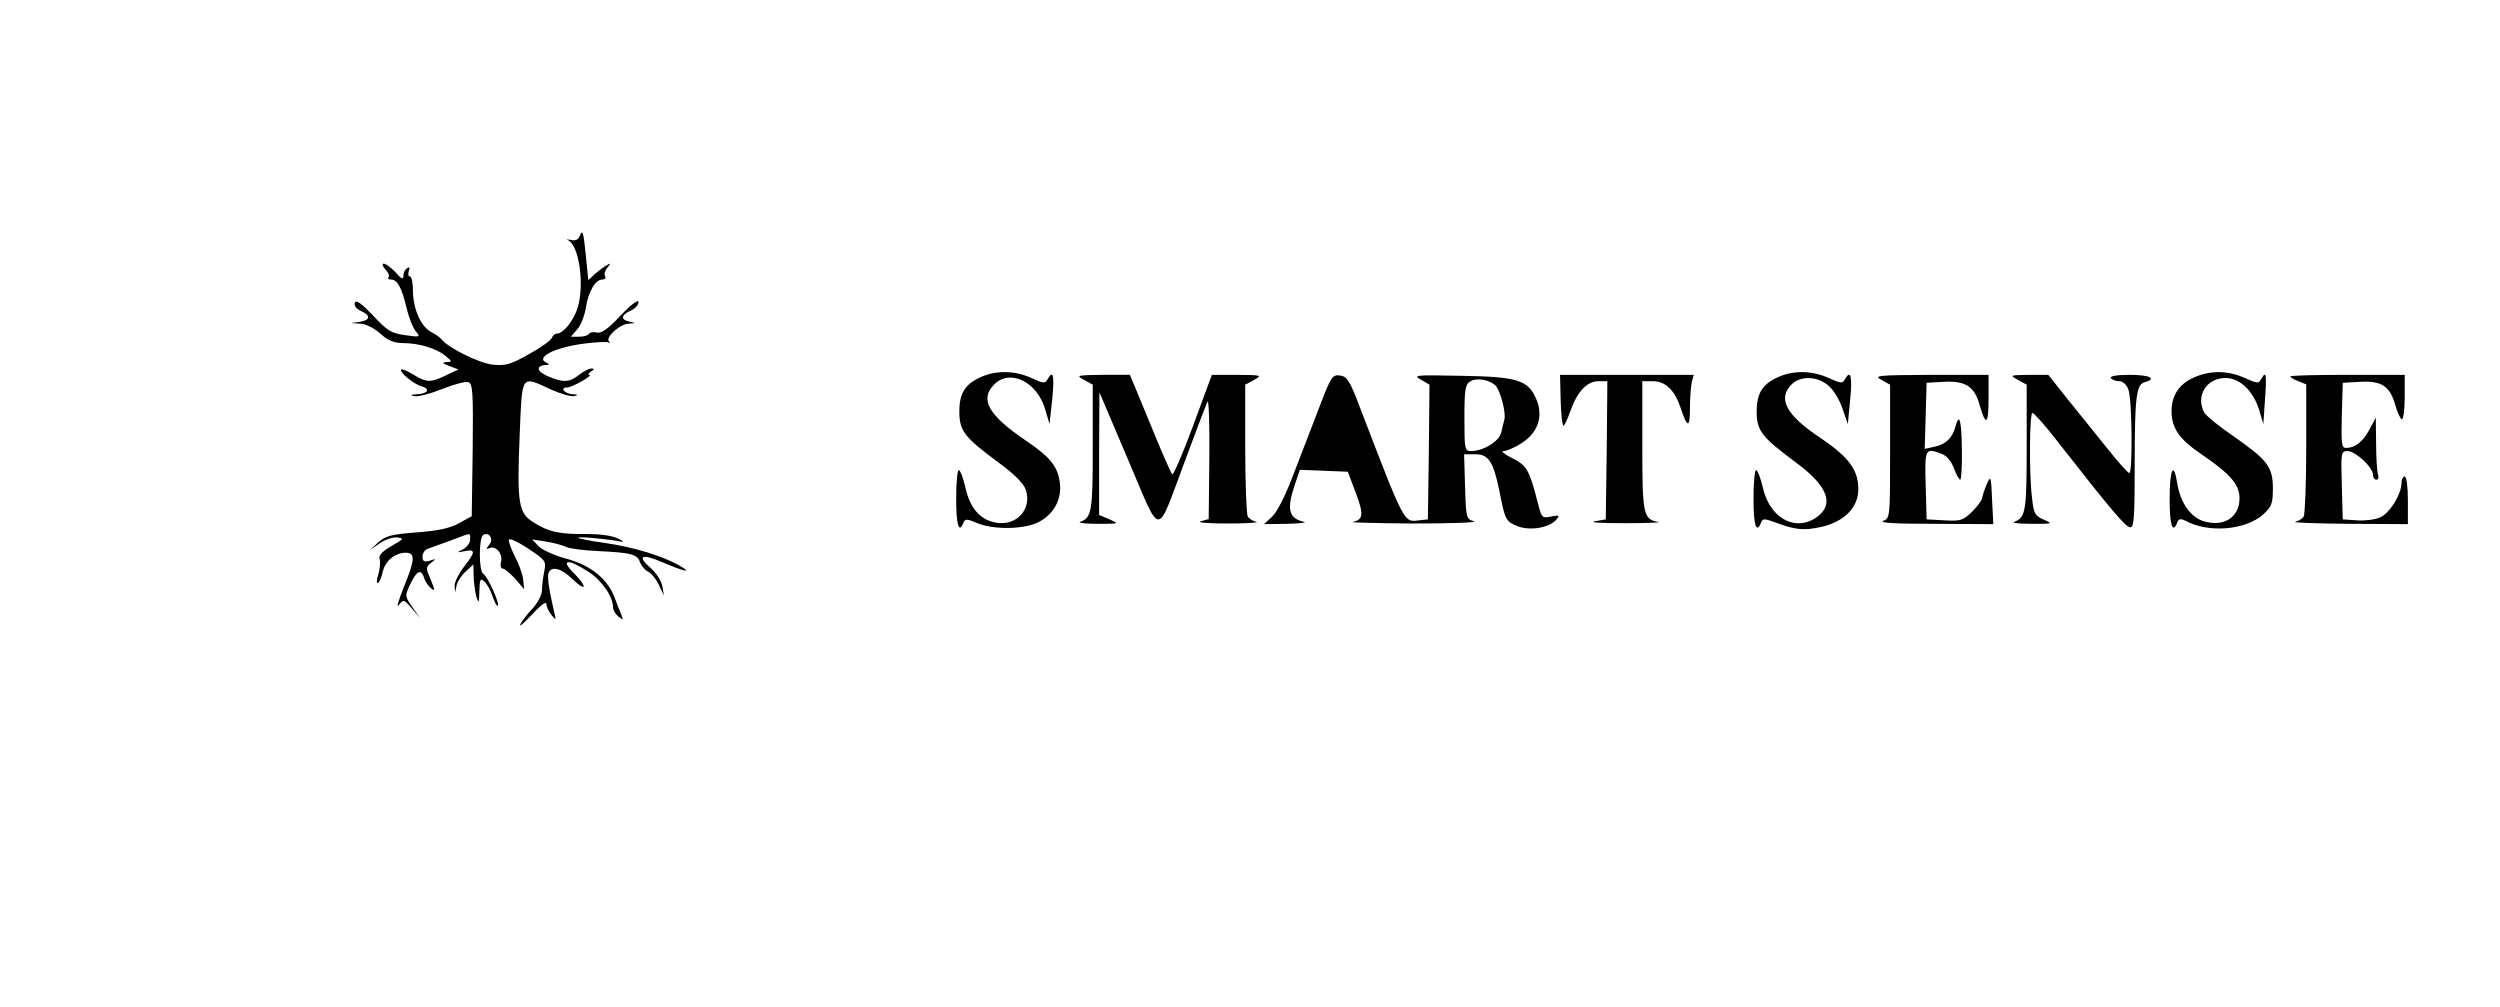 <?xml version="1.0" standalone="no"?>
<!DOCTYPE svg PUBLIC "-//W3C//DTD SVG 20010904//EN"
 "http://www.w3.org/TR/2001/REC-SVG-20010904/DTD/svg10.dtd">
<svg version="1.0" xmlns="http://www.w3.org/2000/svg"
 width="787pt" height="317pt" viewBox="0 0 787 317"
 preserveAspectRatio="xMidYMid meet">
<g transform="translate(0,317) scale(0.1,-0.1)"
fill="#000000" stroke="none">
<path d="M1825 2427 c-5 -12 -14 -16 -29 -12 -11 2 -15 2 -8 -1 35 -16 53
-141 30 -214 -12 -39 -45 -80 -64 -80 -6 0 -14 -6 -17 -14 -3 -8 -36 -31 -72
-51 -57 -32 -73 -37 -113 -33 -43 4 -145 55 -163 81 -4 5 -17 14 -30 21 -33
16 -58 71 -59 129 0 26 -4 47 -10 47 -5 0 -6 7 -3 17 4 11 3 14 -5 9 -7 -4
-12 -15 -12 -24 0 -13 -6 -11 -25 11 -14 15 -31 27 -37 27 -6 0 -4 -8 5 -18
10 -10 14 -22 10 -25 -3 -4 0 -7 8 -7 20 0 34 -26 49 -90 7 -30 20 -63 29 -73
15 -18 14 -19 -34 -12 -44 6 -56 14 -101 62 -37 39 -53 50 -57 40 -3 -9 4 -19
19 -26 32 -14 30 -29 -3 -34 l-28 -4 29 -2 c16 0 44 -14 63 -31 24 -22 44 -30
71 -30 51 0 106 -17 134 -40 22 -18 22 -19 3 -20 -15 -1 -13 -4 9 -12 l29 -11
-38 -18 c-49 -24 -62 -24 -104 2 -18 11 -35 18 -38 16 -7 -8 40 -47 64 -53 29
-8 20 -24 -15 -25 -20 -1 -22 -3 -8 -6 10 -3 49 7 87 22 37 15 75 25 84 22 13
-6 15 -32 13 -214 l-3 -208 -40 -22 c-29 -16 -66 -24 -134 -29 -79 -6 -97 -11
-120 -31 l-26 -24 31 21 c17 12 42 20 55 18 22 -3 20 -5 -19 -27 -29 -17 -41
-30 -37 -41 3 -8 1 -30 -4 -48 -6 -18 -6 -30 -1 -27 5 3 11 19 15 35 7 34 39
60 72 60 31 0 30 -21 -7 -111 -16 -41 -23 -65 -15 -54 15 19 16 19 41 -10 l26
-30 -24 34 c-24 35 -24 35 -6 73 20 42 34 48 43 19 3 -11 13 -25 21 -32 14
-12 14 -8 0 26 -16 37 -16 40 1 53 17 13 16 14 -4 7 -18 -5 -23 -2 -23 13 0
11 8 22 18 25 9 3 42 15 72 26 66 25 60 25 60 3 0 -11 -10 -24 -22 -31 -22
-11 -22 -11 5 -6 35 7 34 -3 -3 -50 -16 -21 -29 -47 -29 -59 l2 -21 4 21 c2
12 15 32 29 45 l24 22 1 -39 c1 -21 5 -50 9 -64 7 -21 8 -18 9 19 1 37 3 42
15 31 8 -6 20 -27 26 -46 7 -20 14 -33 17 -31 7 7 -32 93 -46 101 -14 9 -14
113 0 122 19 11 34 -13 19 -31 -11 -13 -10 -15 2 -10 20 8 42 -20 35 -45 -3
-11 0 -20 6 -20 6 0 23 -15 39 -32 l28 -33 -3 30 c-2 17 -13 49 -26 73 -12 24
-21 48 -19 53 2 6 29 -7 61 -28 55 -37 57 -39 50 -73 -4 -19 -7 -46 -7 -60 -1
-14 -14 -38 -29 -55 -16 -16 -33 -39 -39 -50 -5 -11 11 3 36 30 27 29 46 44
46 34 0 -8 7 -24 16 -35 15 -18 15 -17 8 11 -16 71 -22 109 -17 122 9 22 40
14 73 -18 17 -17 34 -29 37 -26 3 4 -10 22 -30 42 -44 44 -21 48 44 6 43 -27
79 -79 79 -114 0 -8 8 -21 17 -28 15 -12 16 -12 9 6 -5 11 -14 35 -21 53 -21
58 -74 102 -151 123 -38 10 -78 28 -89 40 l-20 21 45 -7 c25 -4 53 -12 63 -17
10 -5 57 -11 104 -13 102 -5 120 -10 128 -36 4 -10 15 -24 26 -29 11 -6 26
-25 34 -43 l15 -32 -5 30 c-3 17 -20 42 -37 57 -44 38 -28 46 35 19 70 -30
100 -37 57 -12 -54 31 -146 59 -237 72 -46 6 -83 14 -83 16 0 5 95 -4 135 -12
11 -3 7 2 -10 10 -18 9 -57 14 -100 14 -83 -1 -118 6 -166 37 -47 29 -52 60
-43 276 8 192 3 186 98 142 31 -14 64 -23 74 -21 13 4 12 5 -5 6 -25 1 -42 21
-19 21 17 0 87 40 71 40 -5 0 -3 5 5 10 11 7 12 10 2 10 -8 0 -25 -9 -39 -20
-31 -24 -49 -25 -97 -5 -36 15 -41 34 -8 36 11 0 12 3 5 6 -41 16 18 48 113
61 38 5 74 7 79 4 6 -3 7 -1 2 3 -12 13 34 55 62 56 24 2 24 2 4 6 -30 6 -29
21 2 35 14 6 25 18 25 27 0 10 -23 -7 -56 -42 -40 -43 -61 -57 -75 -54 -10 3
-22 1 -25 -4 -3 -5 -17 -9 -31 -9 l-26 0 20 23 c11 12 23 42 27 67 8 52 30 90
52 90 8 0 12 5 9 10 -4 6 -1 18 7 27 11 14 11 16 -2 8 -8 -4 -25 -17 -37 -27
l-21 -20 -7 69 c-8 84 -11 93 -20 70z"/>
<path d="M3090 1984 c-51 -22 -70 -51 -70 -109 0 -61 15 -81 122 -160 50 -36
80 -67 87 -86 21 -61 -29 -117 -95 -104 -49 9 -81 46 -95 111 -7 30 -16 54
-21 54 -4 0 -8 -40 -8 -90 0 -82 9 -112 23 -75 5 12 11 12 44 -2 48 -20 137
-20 185 0 51 22 80 70 75 123 -6 54 -28 83 -106 136 -120 81 -148 131 -101
178 50 50 136 8 161 -81 l13 -44 8 74 c8 76 4 99 -13 69 -9 -16 -12 -16 -52 2
-50 23 -109 25 -157 4z"/>
<path d="M5600 1984 c-51 -22 -70 -51 -70 -109 0 -61 15 -80 121 -159 108 -79
127 -139 59 -180 -66 -38 -141 8 -161 101 -7 29 -16 53 -21 53 -4 0 -8 -40 -8
-90 0 -83 9 -112 24 -75 5 13 10 13 43 1 64 -24 90 -27 145 -15 73 16 118 61
118 119 0 61 -30 101 -120 162 -107 71 -135 123 -90 168 28 28 82 26 116 -4
16 -13 35 -45 44 -72 l17 -49 7 73 c8 75 2 100 -15 70 -9 -16 -12 -16 -52 2
-50 23 -109 25 -157 4z"/>
<path d="M6905 1981 c-47 -21 -70 -58 -69 -110 2 -51 26 -85 94 -131 91 -62
120 -95 120 -139 0 -60 -51 -92 -115 -71 -40 13 -71 58 -81 118 -11 72 -24 46
-24 -48 0 -83 9 -112 24 -75 4 12 10 13 25 6 73 -40 189 -30 245 19 27 25 31
34 31 82 0 68 -16 89 -123 164 -46 31 -87 65 -93 75 -28 53 7 109 67 109 45 0
87 -40 106 -101 l13 -44 5 75 c6 80 4 95 -11 68 -9 -16 -12 -16 -52 2 -53 24
-110 25 -162 1z"/>
<path d="M3413 1974 l27 -15 0 -197 c0 -202 -3 -222 -40 -235 -8 -3 17 -6 55
-6 69 0 69 0 38 14 l-33 14 0 193 1 193 91 -214 c106 -248 86 -248 179 0 33
90 65 173 70 184 4 12 7 -61 6 -175 l-2 -194 -25 -7 c-14 -4 25 -7 85 -7 61 0
101 3 90 5 -11 3 -23 10 -27 17 -4 6 -8 102 -8 213 l0 202 28 15 c26 15 24 15
-53 16 l-80 0 -59 -160 c-33 -89 -62 -157 -66 -153 -4 4 -36 77 -70 161 l-63
152 -86 0 c-82 -1 -85 -2 -58 -16z"/>
<path d="M4157 1898 c-20 -51 -56 -147 -82 -213 -28 -75 -55 -128 -71 -142
l-25 -23 73 1 c40 1 64 4 53 6 -49 12 -55 39 -29 117 l16 47 76 -3 75 -3 24
-64 c27 -71 25 -87 -9 -94 -13 -2 74 -4 192 -5 118 0 204 3 190 7 -24 7 -25
10 -28 109 l-3 102 35 0 c42 0 57 -23 76 -115 18 -92 20 -96 56 -111 39 -16
102 -6 124 21 11 13 8 14 -17 9 -29 -6 -30 -4 -42 43 -27 105 -34 117 -81 141
-24 12 -36 22 -27 22 10 0 35 11 57 25 51 32 69 84 47 137 -26 62 -59 72 -237
75 -145 3 -153 2 -127 -12 l27 -16 -2 -212 -3 -212 -28 -3 c-48 -6 -44 -14
-185 353 -33 87 -41 100 -64 103 -23 3 -28 -4 -61 -90z m551 58 c15 -15 33
-84 28 -106 -2 -8 -7 -27 -10 -41 -6 -28 -56 -59 -95 -59 -20 0 -21 5 -21 105
0 88 3 106 18 114 20 13 61 6 80 -13z"/>
<path d="M4913 1910 c1 -44 5 -80 9 -80 3 0 13 21 22 47 21 60 52 93 88 93
l28 0 -2 -217 -3 -218 -35 -6 c-19 -4 24 -6 95 -6 72 0 119 2 105 4 -47 8 -50
23 -50 240 l0 203 33 0 c40 0 69 -28 88 -85 21 -64 29 -63 29 1 0 32 3 69 6
82 l6 22 -210 0 -211 0 2 -80z"/>
<path d="M5923 1974 l27 -15 0 -210 c0 -208 0 -210 -22 -219 -15 -6 41 -9 162
-9 l185 -1 -4 77 c-3 75 -4 77 -17 48 -7 -16 -13 -35 -14 -42 0 -6 -14 -26
-31 -43 -29 -28 -36 -31 -88 -28 l-56 3 -3 108 c-3 116 -2 118 51 98 16 -6 30
-24 38 -45 7 -20 16 -36 20 -36 3 0 6 43 5 95 -1 93 -8 117 -20 73 -10 -37
-31 -57 -65 -64 l-32 -7 3 104 3 104 53 3 c68 4 97 -14 113 -70 20 -71 29 -66
29 15 l0 77 -182 0 c-168 -1 -181 -2 -155 -16z"/>
<path d="M6353 1974 l27 -15 0 -197 c0 -202 -3 -222 -40 -235 -8 -3 17 -6 55
-6 67 0 69 0 39 13 -28 12 -32 20 -37 67 -10 78 -8 269 1 269 5 0 40 -39 77
-87 172 -220 217 -273 231 -273 12 0 14 32 14 194 0 218 5 256 32 263 40 11
15 23 -48 23 -41 0 -63 -4 -59 -10 3 -5 15 -10 26 -10 12 0 23 -10 29 -26 12
-30 14 -264 3 -263 -5 0 -37 37 -73 82 -36 44 -91 114 -124 154 l-58 73 -62 0
c-60 -1 -60 -1 -33 -16z"/>
<path d="M7210 1985 c0 -3 11 -10 25 -15 l25 -10 0 -202 c0 -112 -4 -208 -8
-214 -4 -7 -16 -14 -27 -17 -11 -2 64 -5 168 -6 l187 -1 0 75 c0 43 -4 75 -10
75 -5 0 -10 -9 -10 -20 0 -36 -38 -97 -68 -109 -16 -7 -49 -11 -73 -9 l-44 3
-3 108 c-3 103 -2 107 18 107 25 0 80 -51 80 -74 0 -9 5 -16 11 -16 6 0 8 7 5
16 -3 9 -6 52 -6 97 l-1 82 -20 -37 c-20 -38 -45 -58 -74 -58 -14 0 -15 14
-13 103 l3 102 53 3 c69 4 95 -13 112 -72 7 -25 17 -46 21 -46 5 0 9 32 9 70
l0 70 -180 0 c-99 0 -180 -2 -180 -5z"/>
</g>
</svg>
